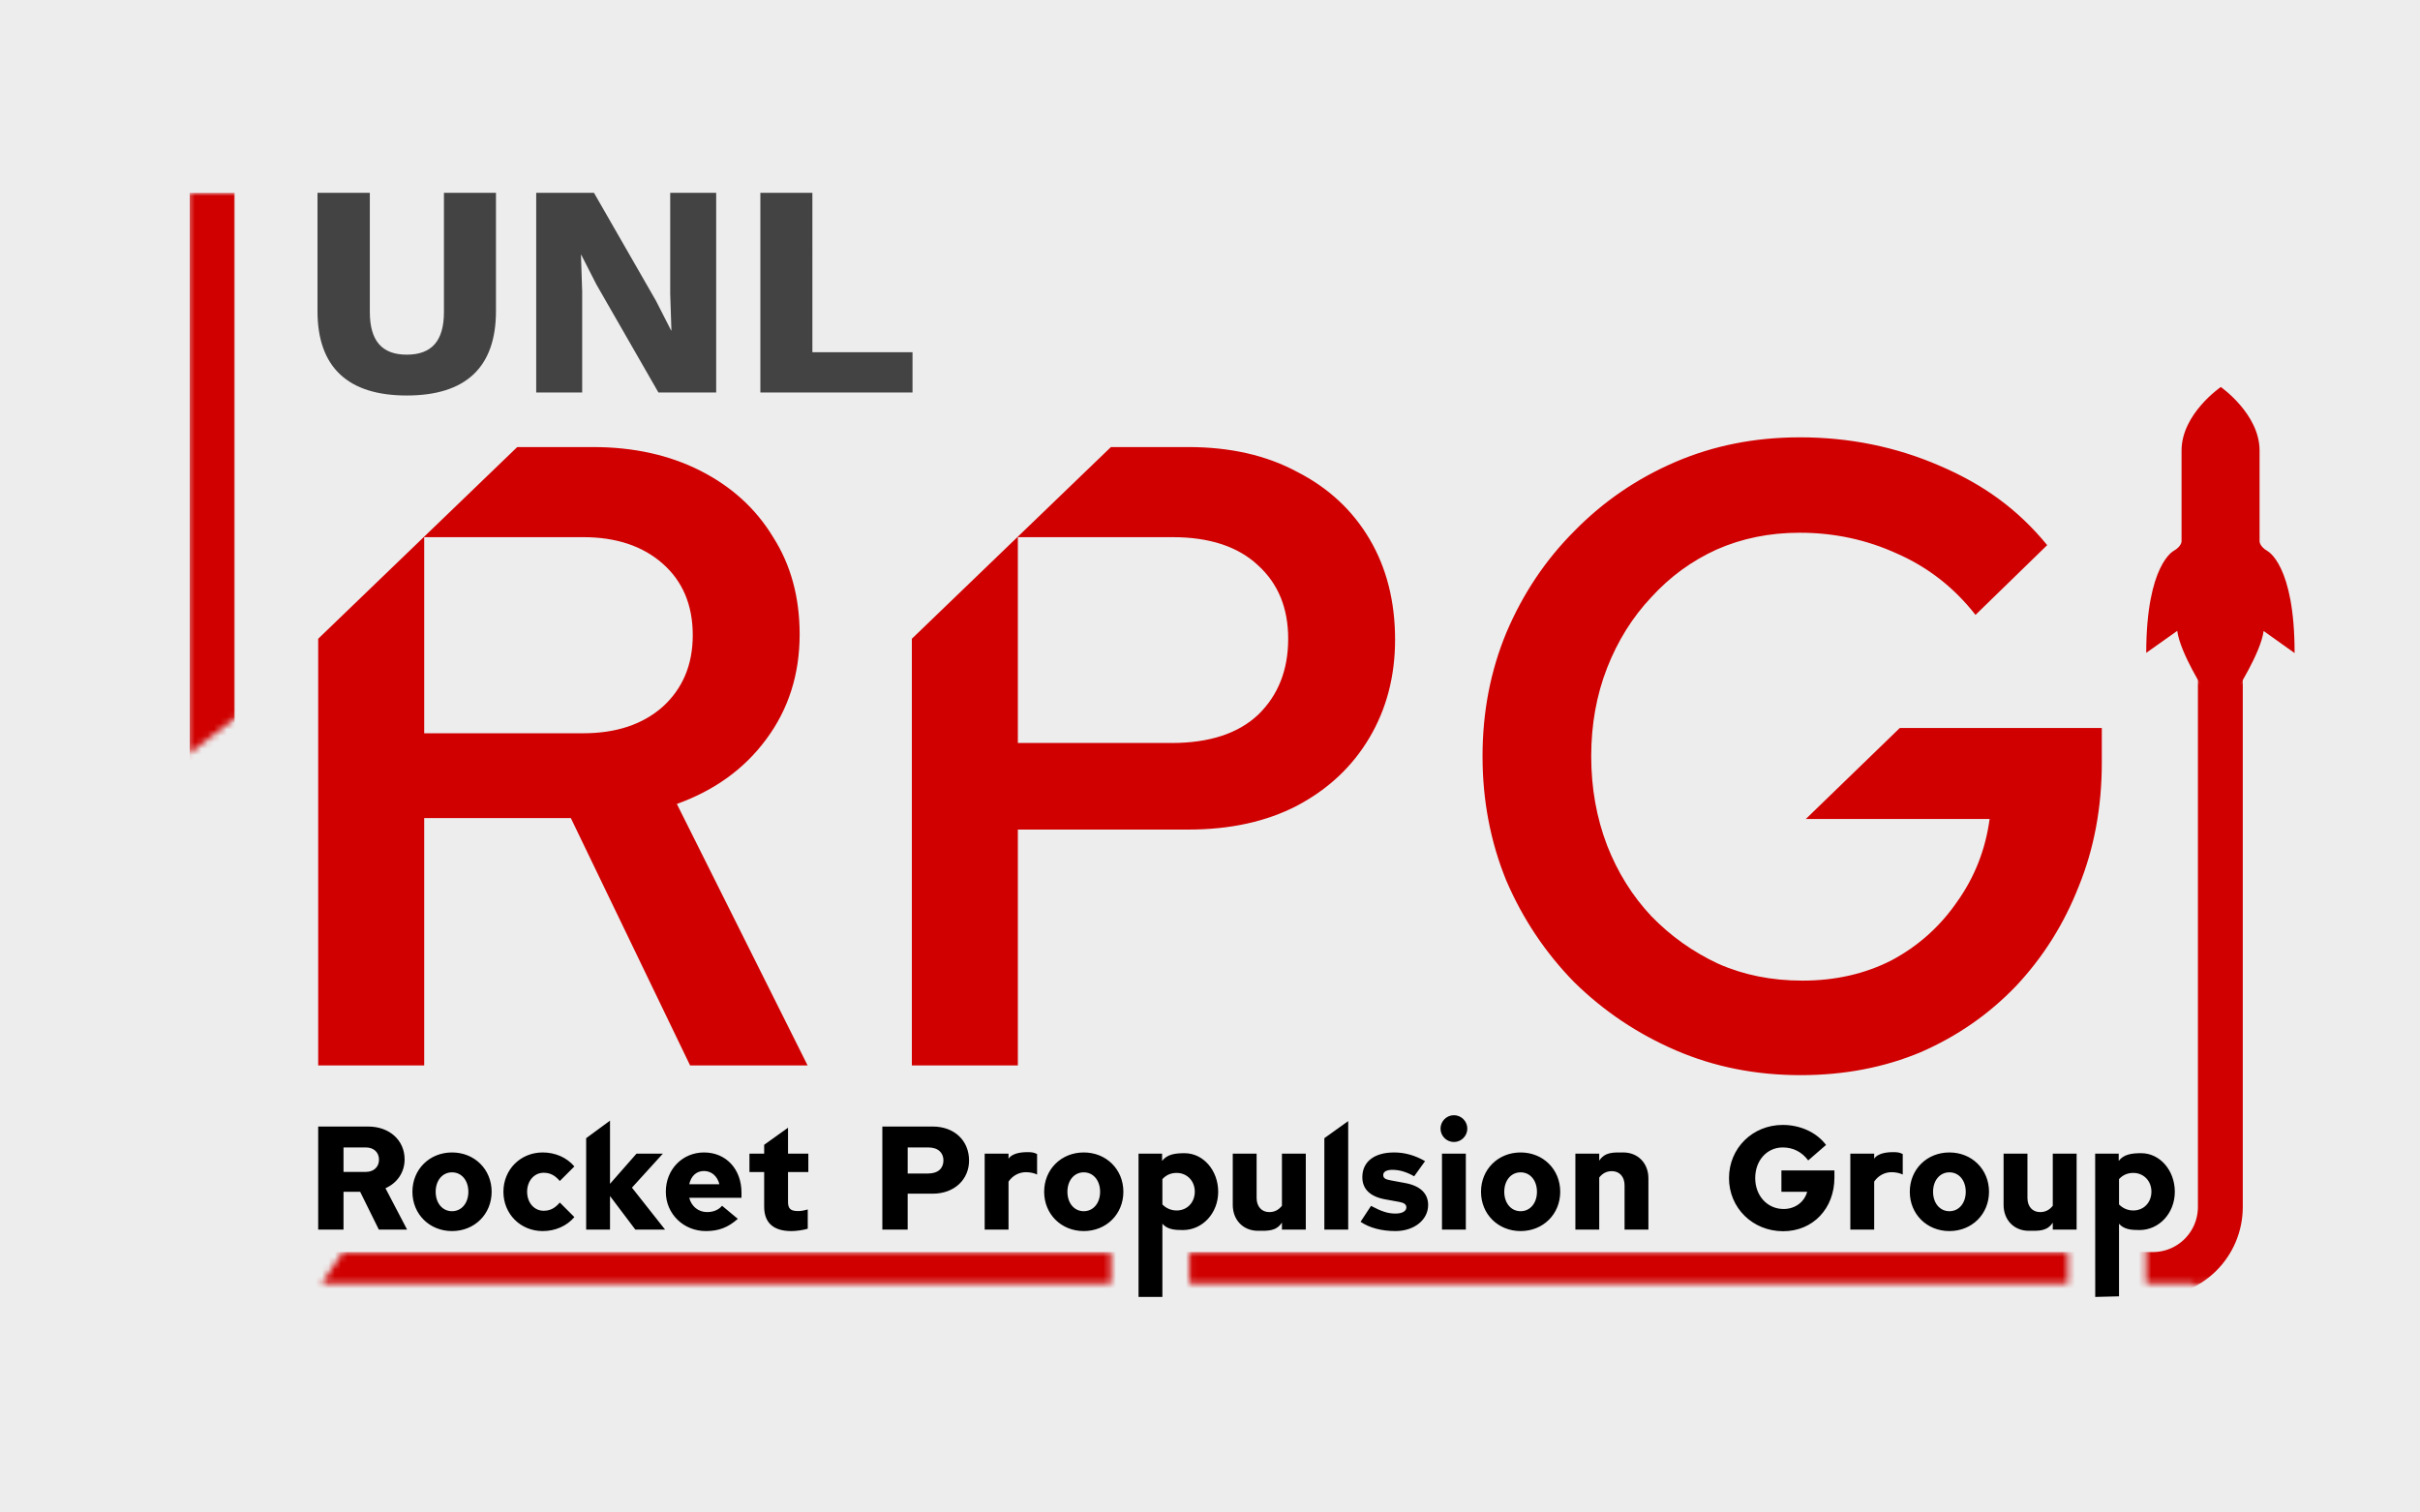 <?xml version="1.0" encoding="UTF-8" standalone="no"?>
<!-- Created with Inkscape (http://www.inkscape.org/) -->

<svg
   width="1440"
   height="900"
   viewBox="0 0 381 238.125"
   version="1.1"
   id="svg1"
   inkscape:version="1.3.2 (091e20ef0f, 2023-11-25)"
   sodipodi:docname="main-logo.svg"
   inkscape:export-filename="100k_log.png"
   inkscape:export-xdpi="96"
   inkscape:export-ydpi="96"
   xml:space="preserve"
   xmlns:inkscape="http://www.inkscape.org/namespaces/inkscape"
   xmlns:sodipodi="http://sodipodi.sourceforge.net/DTD/sodipodi-0.dtd"
   xmlns="http://www.w3.org/2000/svg"
   xmlns:svg="http://www.w3.org/2000/svg"
   xmlns:rdf="http://www.w3.org/1999/02/22-rdf-syntax-ns#"
   xmlns:cc="http://creativecommons.org/ns#"
   xmlns:dc="http://purl.org/dc/elements/1.1/"><title
     id="title1">UNL Aerospace Rocket Propulsion Group Logo</title><sodipodi:namedview
     id="namedview1"
     pagecolor="#ffffff"
     bordercolor="#eeeeee"
     borderopacity="1"
     inkscape:showpageshadow="0"
     inkscape:pageopacity="0"
     inkscape:pagecheckerboard="true"
     inkscape:deskcolor="#505050"
     inkscape:document-units="mm"
     inkscape:zoom="1"
     inkscape:cx="595"
     inkscape:cy="463"
     inkscape:window-width="2560"
     inkscape:window-height="1360"
     inkscape:window-x="0"
     inkscape:window-y="0"
     inkscape:window-maximized="1"
     inkscape:current-layer="layer1"><inkscape:page
       x="0"
       y="0"
       width="381"
       height="238.125"
       id="page1"
       margin="0"
       bleed="0"
       inkscape:export-filename="main-logo.png"
       inkscape:export-xdpi="96"
       inkscape:export-ydpi="96" /></sodipodi:namedview><defs
     id="defs1"><filter
       inkscape:label="Opacity"
       style="color-interpolation-filters:sRGB"
       id="filter9"
       x="0"
       y="0"
       width="1"
       height="1"><feColorMatrix
         values="1 0 0 0 0 0 1 0 0 0 0 0 1 0 0 0 0 0 5 -1 "
         result="colormatrix"
         id="feColorMatrix9" /><feComposite
         in2="colormatrix"
         operator="arithmetic"
         k2="0.617"
         result="composite"
         id="feComposite9"
         k1="0"
         k3="0"
         k4="0" /></filter><filter
       id="mask-powermask-path-effect10_inverse"
       inkscape:label="filtermask-powermask-path-effect10"
       style="color-interpolation-filters:sRGB"
       height="100"
       width="100"
       x="-50"
       y="-50"><feColorMatrix
         id="mask-powermask-path-effect10_primitive1"
         values="1"
         type="saturate"
         result="fbSourceGraphic" /><feColorMatrix
         id="mask-powermask-path-effect10_primitive2"
         values="-1 0 0 0 1 0 -1 0 0 1 0 0 -1 0 1 0 0 0 1 0 "
         in="fbSourceGraphic" /></filter><filter
       id="mask-powermask-path-effect19_inverse"
       inkscape:label="filtermask-powermask-path-effect19"
       style="color-interpolation-filters:sRGB"
       height="100"
       width="100"
       x="-50"
       y="-50"><feColorMatrix
         id="mask-powermask-path-effect19_primitive1"
         values="1"
         type="saturate"
         result="fbSourceGraphic" /><feColorMatrix
         id="mask-powermask-path-effect19_primitive2"
         values="-1 0 0 0 1 0 -1 0 0 1 0 0 -1 0 1 0 0 0 1 0 "
         in="fbSourceGraphic" /></filter><filter
       id="mask-powermask-path-effect22_inverse"
       inkscape:label="filtermask-powermask-path-effect22"
       style="color-interpolation-filters:sRGB"
       height="100"
       width="100"
       x="-50"
       y="-50"><feColorMatrix
         id="mask-powermask-path-effect22_primitive1"
         values="1"
         type="saturate"
         result="fbSourceGraphic" /><feColorMatrix
         id="mask-powermask-path-effect22_primitive2"
         values="-1 0 0 0 1 0 -1 0 0 1 0 0 -1 0 1 0 0 0 1 0 "
         in="fbSourceGraphic" /></filter><mask
       maskUnits="userSpaceOnUse"
       id="mask13"><g
         id="g17"
         inkscape:label="Clipping Group"
         style="fill:#ffffff;fill-opacity:1"><rect
           style="fill:#ffffff;fill-opacity:1;stroke-width:0.695;stroke-linecap:round;stroke-linejoin:bevel"
           id="rect13"
           width="9.549"
           height="96.699"
           x="409.882"
           y="166.517" /><rect
           style="fill:#ffffff;fill-opacity:1;stroke-width:1.337;stroke-linecap:round;stroke-linejoin:bevel"
           id="rect14"
           width="9.057"
           height="10.112"
           x="402.573"
           y="254.114" /><rect
           style="fill:#ffffff;fill-opacity:1;stroke-width:1.268;stroke-linecap:round;stroke-linejoin:bevel"
           id="rect15"
           width="9.057"
           height="9.102"
           x="407.101"
           y="249.563" /><rect
           style="fill:#ffffff;fill-opacity:1;stroke-width:0.637;stroke-linecap:round;stroke-linejoin:bevel"
           id="rect16"
           width="138.329"
           height="7.331"
           x="251.948"
           y="256.819" /><path
           id="path16"
           style="fill:#ffffff;fill-opacity:1;stroke-width:0.421;stroke-linecap:round;stroke-linejoin:bevel"
           d="m 118.775,256.818 v 7.464 h -5.054 z m 0,0.008 v 7.448 h 120.842 v -7.448 z" /><path
           id="path17"
           style="fill:#ffffff;fill-opacity:1;stroke-width:0.636;stroke-linecap:round;stroke-linejoin:bevel"
           d="m 94.282,90.186 h 7.646 v 82.539 h -7.646 z m 10e-7,88.432 v -5.892 h 7.646 z" /></g></mask></defs><g
     inkscape:label="Style 1"
     inkscape:groupmode="layer"
     id="layer1"
     transform="translate(-64.7,-59.827)"><rect
       style="fill:#ededed;fill-opacity:1;stroke-width:0.627"
       id="rect6"
       width="381"
       height="238.125"
       x="64.7"
       y="59.827"
       inkscape:label="Background" /><path
       id="rect5"
       style="fill:none;fill-opacity:1;stroke:#d00000;stroke-width:7.064;stroke-linecap:butt;stroke-linejoin:round;stroke-dasharray:none;stroke-opacity:1"
       d="m 98.105,90.186 v 159.646 c 0,5.901 4.751,10.652 10.652,10.652 h 294.858 c 5.901,0 10.652,-4.751 10.652,-10.652 V 90.186"
       sodipodi:nodetypes="cssssc"
       clip-path="none"
       inkscape:label="Main Line"
       mask="url(#mask13)" /><path
       id="path1-3"
       style="font-weight:bold;font-size:23.181px;font-family:'Red Hat Text';-inkscape-font-specification:'Red Hat Text Bold';stroke-width:0.724"
       d="m 251.205,241.386 c -1.437,0 -2.758,0.151 -3.547,1.218 v -1.148 h -3.709 v 22.56 h 3.755 v -11.523 c 0.788,0.904 1.924,0.994 3.222,0.994 3.106,0 5.563,-2.666 5.563,-6.027 0,-3.361 -2.342,-6.074 -5.285,-6.074 z m -1.252,3.106 c 1.623,0 2.851,1.252 2.851,2.944 0,1.715 -1.205,2.967 -2.851,2.967 -0.881,0 -1.669,-0.348 -2.248,-0.95 v -3.987 c 0.603,-0.649 1.321,-0.974 2.248,-0.974 z m 113.059,-3.269 c -2.782,-0.07 -3.245,1.041 -3.245,1.041 v -0.809 h -3.755 v 11.961 h 3.755 v -7.557 c 0.603,-0.904 1.623,-1.484 2.735,-1.484 0.649,0 1.298,0.139 1.762,0.371 v -3.223 c -0.464,-0.232 -0.718,-0.278 -1.252,-0.301 z m -69.41,-5.818 c -1.159,0 -2.109,0.95 -2.109,2.109 0,1.159 0.95,2.109 2.109,2.109 1.159,0 2.11,-0.95 2.11,-2.109 0,-1.159 -0.951,-2.109 -2.11,-2.109 z m -132.863,0.858 -3.755,2.758 v 14.396 h 3.755 v -5.285 l 3.987,5.285 h 4.683 l -5.216,-6.606 4.868,-5.355 h -4.15 l -4.172,4.752 z m 116.219,0.069 -3.755,2.689 v 14.396 h 3.755 z m 68.413,0.603 c -4.752,0 -8.461,3.662 -8.461,8.368 0,4.706 3.732,8.368 8.53,8.368 4.682,0 8.067,-3.57 8.067,-8.438 v -1.136 h -8.345 v 3.361 h 4.057 c -0.44,1.599 -1.878,2.712 -3.709,2.712 -2.573,0 -4.474,-2.086 -4.474,-4.868 0,-2.758 1.832,-4.821 4.335,-4.821 1.599,0 2.99,0.672 4.01,2.04 l 2.805,-2.434 c -1.507,-2.017 -4.103,-3.152 -6.815,-3.152 z m -230.576,0.255 v 16.226 h 3.987 v -5.957 h 2.619 l 2.944,5.957 h 4.45 l -3.408,-6.514 c 1.831,-0.811 3.014,-2.48 3.014,-4.543 0,-3.013 -2.388,-5.169 -5.726,-5.169 z m 88.819,0 v 16.226 h 3.987 v -5.656 h 3.94 c 3.454,0 5.726,-2.272 5.726,-5.216 0,-3.106 -2.272,-5.355 -5.726,-5.355 z m -14.85,0.186 -3.755,2.689 5.2e-4,1.391 h -2.318 v 2.897 h 2.318 v 5.448 c 0,2.55 1.46,3.848 4.288,3.848 0.765,0 1.878,-0.162 2.573,-0.371 v -3.037 c -0.742,0.209 -1.089,0.255 -1.53,0.255 -1.159,0 -1.577,-0.371 -1.577,-1.437 v -4.706 h 3.199 v -2.897 h -3.199 z m -69.982,3.106 h 3.523 c 1.229,0 2.063,0.765 2.063,1.924 0,1.159 -0.835,1.924 -2.063,1.924 h -3.523 z m 88.82,0 h 3.245 c 1.599,0 2.387,0.881 2.387,2.04 0,1.182 -0.788,2.063 -2.411,2.063 h -3.222 z m 19.124,0.742 c -2.782,-0.07 -3.245,1.041 -3.245,1.041 v -0.809 h -3.755 v 11.961 h 3.755 v -7.557 c 0.603,-0.904 1.623,-1.484 2.735,-1.484 0.649,0 1.298,0.139 1.762,0.371 v -3.223 c -0.464,-0.232 -0.718,-0.278 -1.252,-0.301 z m -90.86,0.046 c -3.547,0 -6.236,2.666 -6.236,6.189 0,3.523 2.689,6.189 6.236,6.189 3.547,0 6.236,-2.666 6.236,-6.189 0,-3.523 -2.689,-6.189 -6.236,-6.189 z m 14.279,0 c -3.5,0 -6.189,2.689 -6.189,6.189 0,3.5 2.689,6.189 6.189,6.189 1.97,0 3.778,-0.788 4.984,-2.202 l -2.295,-2.294 c -0.765,0.904 -1.53,1.298 -2.55,1.298 -1.484,0 -2.596,-1.275 -2.596,-2.991 0,-1.715 1.113,-2.991 2.596,-2.991 1.02,0 1.785,0.394 2.55,1.298 l 2.295,-2.294 c -1.205,-1.414 -3.013,-2.202 -4.984,-2.202 z m 25.406,0 c -3.431,0 -6.027,2.689 -6.027,6.189 0,3.477 2.782,6.189 6.305,6.189 2.017,0 3.477,-0.556 5.03,-1.924 l -2.48,-2.063 c -0.533,0.649 -1.367,0.997 -2.364,0.997 -1.368,0 -2.457,-0.904 -2.805,-2.248 h 8.229 v -0.811 c 0,-3.709 -2.434,-6.328 -5.888,-6.328 z m 59.774,0 c -3.547,0 -6.236,2.666 -6.236,6.189 0,3.523 2.689,6.189 6.236,6.189 3.547,0 6.236,-2.666 6.236,-6.189 0,-3.523 -2.689,-6.189 -6.236,-6.189 z m 48.865,0 c -3.129,0 -5.007,1.46 -5.007,3.894 0,1.854 1.206,3.037 3.524,3.477 l 2.294,0.417 c 0.765,0.139 1.113,0.394 1.113,0.858 0,0.603 -0.649,0.974 -1.716,0.974 -1.159,0 -2.132,-0.302 -3.848,-1.206 l -1.646,2.504 c 1.391,0.95 3.315,1.46 5.494,1.46 2.944,0 5.146,-1.762 5.146,-4.103 0,-1.808 -1.228,-3.014 -3.593,-3.454 l -2.249,-0.417 c -0.927,-0.162 -1.228,-0.371 -1.228,-0.858 0,-0.51 0.533,-0.811 1.437,-0.811 1.113,0 2.225,0.325 3.431,1.02 l 1.715,-2.387 c -1.553,-0.904 -3.199,-1.368 -4.868,-1.368 z m 19.912,0 c -3.547,0 -6.236,2.666 -6.236,6.189 0,3.523 2.689,6.189 6.236,6.189 3.547,0 6.236,-2.666 6.236,-6.189 0,-3.523 -2.689,-6.189 -6.236,-6.189 z m 16.157,0 c -1.553,0 -2.851,-0.1 -3.779,1.291 v -1.105 h -3.755 v 11.961 h 3.755 v -8.206 c 0.533,-0.672 1.182,-0.997 1.993,-0.997 1.205,0 1.994,0.881 1.994,2.225 v 6.977 h 3.755 v -8.067 c 0,-2.388 -1.646,-4.08 -3.964,-4.08 z m 51.351,0 c -3.547,0 -6.236,2.666 -6.236,6.189 0,3.523 2.689,6.189 6.236,6.189 3.547,0 6.236,-2.666 6.236,-6.189 0,-3.523 -2.689,-6.189 -6.236,-6.189 z m 30.204,0.116 c -1.437,0 -2.758,0.151 -3.547,1.218 v -1.148 h -3.709 l 0.01,22.56 3.745,-0.096 0,-11.428 c 0.788,0.904 1.924,0.994 3.222,0.994 3.106,0 5.563,-2.666 5.563,-6.027 0,-3.361 -2.342,-6.074 -5.285,-6.074 z m -143.031,0.07 v 8.067 c 0,2.388 1.646,4.08 3.964,4.08 1.553,0 2.851,0.1 3.779,-1.291 v 1.105 h 3.755 v -11.961 h -3.755 v 8.206 c -0.533,0.672 -1.182,0.997 -1.994,0.997 -1.205,0 -1.993,-0.881 -1.993,-2.225 v -6.977 z m 32.94,0 v 11.961 h 3.755 v -11.961 z m 88.418,0 v 8.067 c 0,2.388 1.646,4.08 3.964,4.08 1.553,0 2.851,0.112 3.779,-1.278 v 1.093 h 3.755 v -11.961 h -3.755 v 8.206 c -0.533,0.672 -1.182,0.997 -1.994,0.997 -1.205,0 -1.993,-0.881 -1.993,-2.225 v -6.977 z m -204.614,2.735 c 1.205,0 2.109,0.811 2.434,2.086 h -4.752 c 0.301,-1.321 1.136,-2.086 2.318,-2.086 z m -39.662,0.209 c 1.507,0 2.573,1.275 2.573,3.06 0,1.785 -1.066,3.06 -2.573,3.06 -1.507,0 -2.573,-1.275 -2.573,-3.06 0,-1.785 1.066,-3.06 2.573,-3.06 z m 99.46,0 c 1.507,0 2.573,1.275 2.573,3.06 0,1.785 -1.066,3.06 -2.573,3.06 -1.507,0 -2.573,-1.275 -2.573,-3.06 0,-1.785 1.066,-3.06 2.573,-3.06 z m 68.777,0 c 1.507,0 2.573,1.275 2.573,3.06 0,1.785 -1.066,3.06 -2.573,3.06 -1.507,0 -2.573,-1.275 -2.573,-3.06 0,-1.785 1.066,-3.06 2.573,-3.06 z m 67.509,0 c 1.507,0 2.573,1.275 2.573,3.06 0,1.785 -1.066,3.06 -2.573,3.06 -1.507,0 -2.573,-1.275 -2.573,-3.06 0,-1.785 1.066,-3.06 2.573,-3.06 z m 28.953,0.092 c 1.623,0 2.851,1.252 2.851,2.944 0,1.715 -1.205,2.967 -2.851,2.967 -0.881,0 -1.669,-0.348 -2.248,-0.95 v -3.987 c 0.603,-0.649 1.321,-0.974 2.248,-0.974 z"
       inkscape:label="Bottom Text"
       sodipodi:nodetypes="sccccccssssssccscccccccscccssssscccccccccccccccccssssccccsssccsccccccccsscccccssscccccccssccssccccccssscccssscccccccccscccssssssssccsssccssssccsccsssssssssccssccssccssccsssssssccccccssccssssssscccccccsssccsccccccssccccccccssccccccssccsscssssssssssssssssssssssssccss" /><path
       id="text35"
       clip-path="none"
       mask="none"
       style="font-weight:600;font-size:139.084px;font-family:'Red Hat Text';-inkscape-font-specification:'Red Hat Text Semi-Bold';letter-spacing:0px;word-spacing:0px;fill:#d00000;stroke-width:2.218;stroke-linecap:round;stroke-linejoin:bevel"
       inkscape:label="RPG"
       d="m 348.038,128.681 c -7.047,0 -13.584,1.298 -19.611,3.894 -6.027,2.596 -11.312,6.213 -15.855,10.849 -4.543,4.543 -8.114,9.875 -10.71,15.994 -2.504,6.027 -3.755,12.517 -3.755,19.472 0,6.954 1.251,13.492 3.755,19.611 2.596,6.027 6.167,11.358 10.71,15.994 4.636,4.543 9.967,8.113 15.994,10.709 6.027,2.596 12.564,3.894 19.611,3.894 6.861,0 13.167,-1.206 18.916,-3.616 5.749,-2.504 10.756,-5.98 15.021,-10.431 4.265,-4.543 7.557,-9.783 9.875,-15.717 2.411,-5.934 3.616,-12.425 3.616,-19.472 v -5.424 h -31.801 l -14.792,14.325 h 28.93 c -0.649,4.822 -2.364,9.18 -5.146,13.074 -2.689,3.894 -6.12,6.954 -10.292,9.179 -4.173,2.133 -8.855,3.199 -14.047,3.199 -4.822,0 -9.226,-0.881 -13.213,-2.643 -3.987,-1.854 -7.511,-4.358 -10.57,-7.511 -2.967,-3.153 -5.285,-6.861 -6.954,-11.126 -1.669,-4.358 -2.504,-9.041 -2.504,-14.048 0,-5.007 0.835,-9.643 2.504,-13.908 1.669,-4.265 3.987,-7.974 6.954,-11.127 2.967,-3.245 6.398,-5.748 10.292,-7.51 3.987,-1.762 8.345,-2.643 13.074,-2.643 5.471,0 10.617,1.112 15.438,3.338 4.822,2.133 8.902,5.332 12.24,9.597 l 11.286,-10.983 c -4.636,-5.656 -10.034,-9.555 -16.989,-12.522 -6.861,-2.967 -14.187,-4.451 -21.975,-4.451 z m -201.904,1.53 -31.34,30.182 v 67.177 h 16.69 v -38.944 h 23.088 l 18.776,38.944 h 18.498 l -20.584,-41.169 c 5.934,-2.133 10.616,-5.517 14.047,-10.153 3.523,-4.729 5.285,-10.246 5.285,-16.551 0,-5.842 -1.391,-10.941 -4.173,-15.299 -2.689,-4.451 -6.49,-7.928 -11.404,-10.431 -4.914,-2.504 -10.571,-3.755 -16.968,-3.755 z m 93.465,0 -31.34,30.182 v 67.177 h 16.69 v -37.136 h 26.843 c 6.583,0 12.286,-1.252 17.107,-3.755 4.914,-2.596 8.716,-6.166 11.405,-10.709 2.689,-4.543 4.033,-9.69 4.033,-15.438 0,-6.027 -1.344,-11.312 -4.033,-15.855 -2.689,-4.543 -6.491,-8.067 -11.405,-10.57 -4.822,-2.596 -10.524,-3.894 -17.107,-3.894 z M 131.485,144.397 h 25.035 c 5.192,0 9.364,1.391 12.517,4.172 3.153,2.782 4.729,6.537 4.729,11.265 0,4.636 -1.576,8.392 -4.729,11.266 -3.153,2.782 -7.325,4.172 -12.517,4.172 h -25.035 z m 93.465,0 h 24.34 c 5.842,0 10.339,1.483 13.491,4.45 3.153,2.874 4.729,6.722 4.729,11.544 0,4.914 -1.576,8.901 -4.729,11.961 -3.153,2.967 -7.696,4.451 -13.63,4.451 h -24.201 z"
       sodipodi:nodetypes="ssccsccsscccsccccccscccssccsccccsccccccccccscssccccccscssscsccssscscccscscscc" /><path
       d="m 142.784,90.186 h -8.191 v 18.764 c 0,4.524 -1.905,6.715 -5.858,6.715 -3.905,0 -5.81,-2.191 -5.81,-6.715 V 90.186 h -8.239 v 18.621 c 0,8.858 4.81,13.287 14.049,13.287 9.287,0 14.049,-4.429 14.049,-13.287 z m 34.671,0 h -7.239 v 15.859 l 0.191,5.81 h -0.048 l -2.381,-4.667 -9.763,-17.002 h -9.096 v 31.432 h 7.239 v -15.859 l -0.191,-5.81 h 0.048 l 2.381,4.667 9.763,17.002 h 9.096 z m 15.145,25.098 V 90.186 h -8.191 v 31.432 h 23.955 v -6.334 z"
       id="text7"
       style="font-weight:bold;font-size:47.625px;font-family:'Work Sans';-inkscape-font-specification:'Work Sans Bold';fill:#434343;stroke-width:0.724"
       inkscape:label="UNL"
       aria-label="UNL" /><path
       id="rect12-6-1"
       style="display:inline;fill:#d00000;fill-opacity:1;stroke-width:6.391;stroke-linejoin:round"
       d="m 414.338,120.759 c 0,0 -6.178,4.217 -6.178,10.002 l -1e-5,14.304 c 0,0 -0.004,0.777 -1.223,1.481 0,0 -4.319,2.094 -4.339,16.062 l 4.884,-3.458 c 0.45,3.457 4.314,9.485 4.314,9.485 l 4.943,0.007 c 0,0 3.882,-6.016 4.343,-9.472 l 4.873,3.473 c 0.021,-13.967 -4.292,-16.075 -4.292,-16.075 -1.22,-0.704 -1.22,-1.503 -1.22,-1.503 l 10e-6,-14.304 c -10e-6,-5.754 -6.104,-10.002 -6.104,-10.002 z"
       inkscape:label="Rocket"
       sodipodi:nodetypes="csccccccccccscc" /></g></svg>
